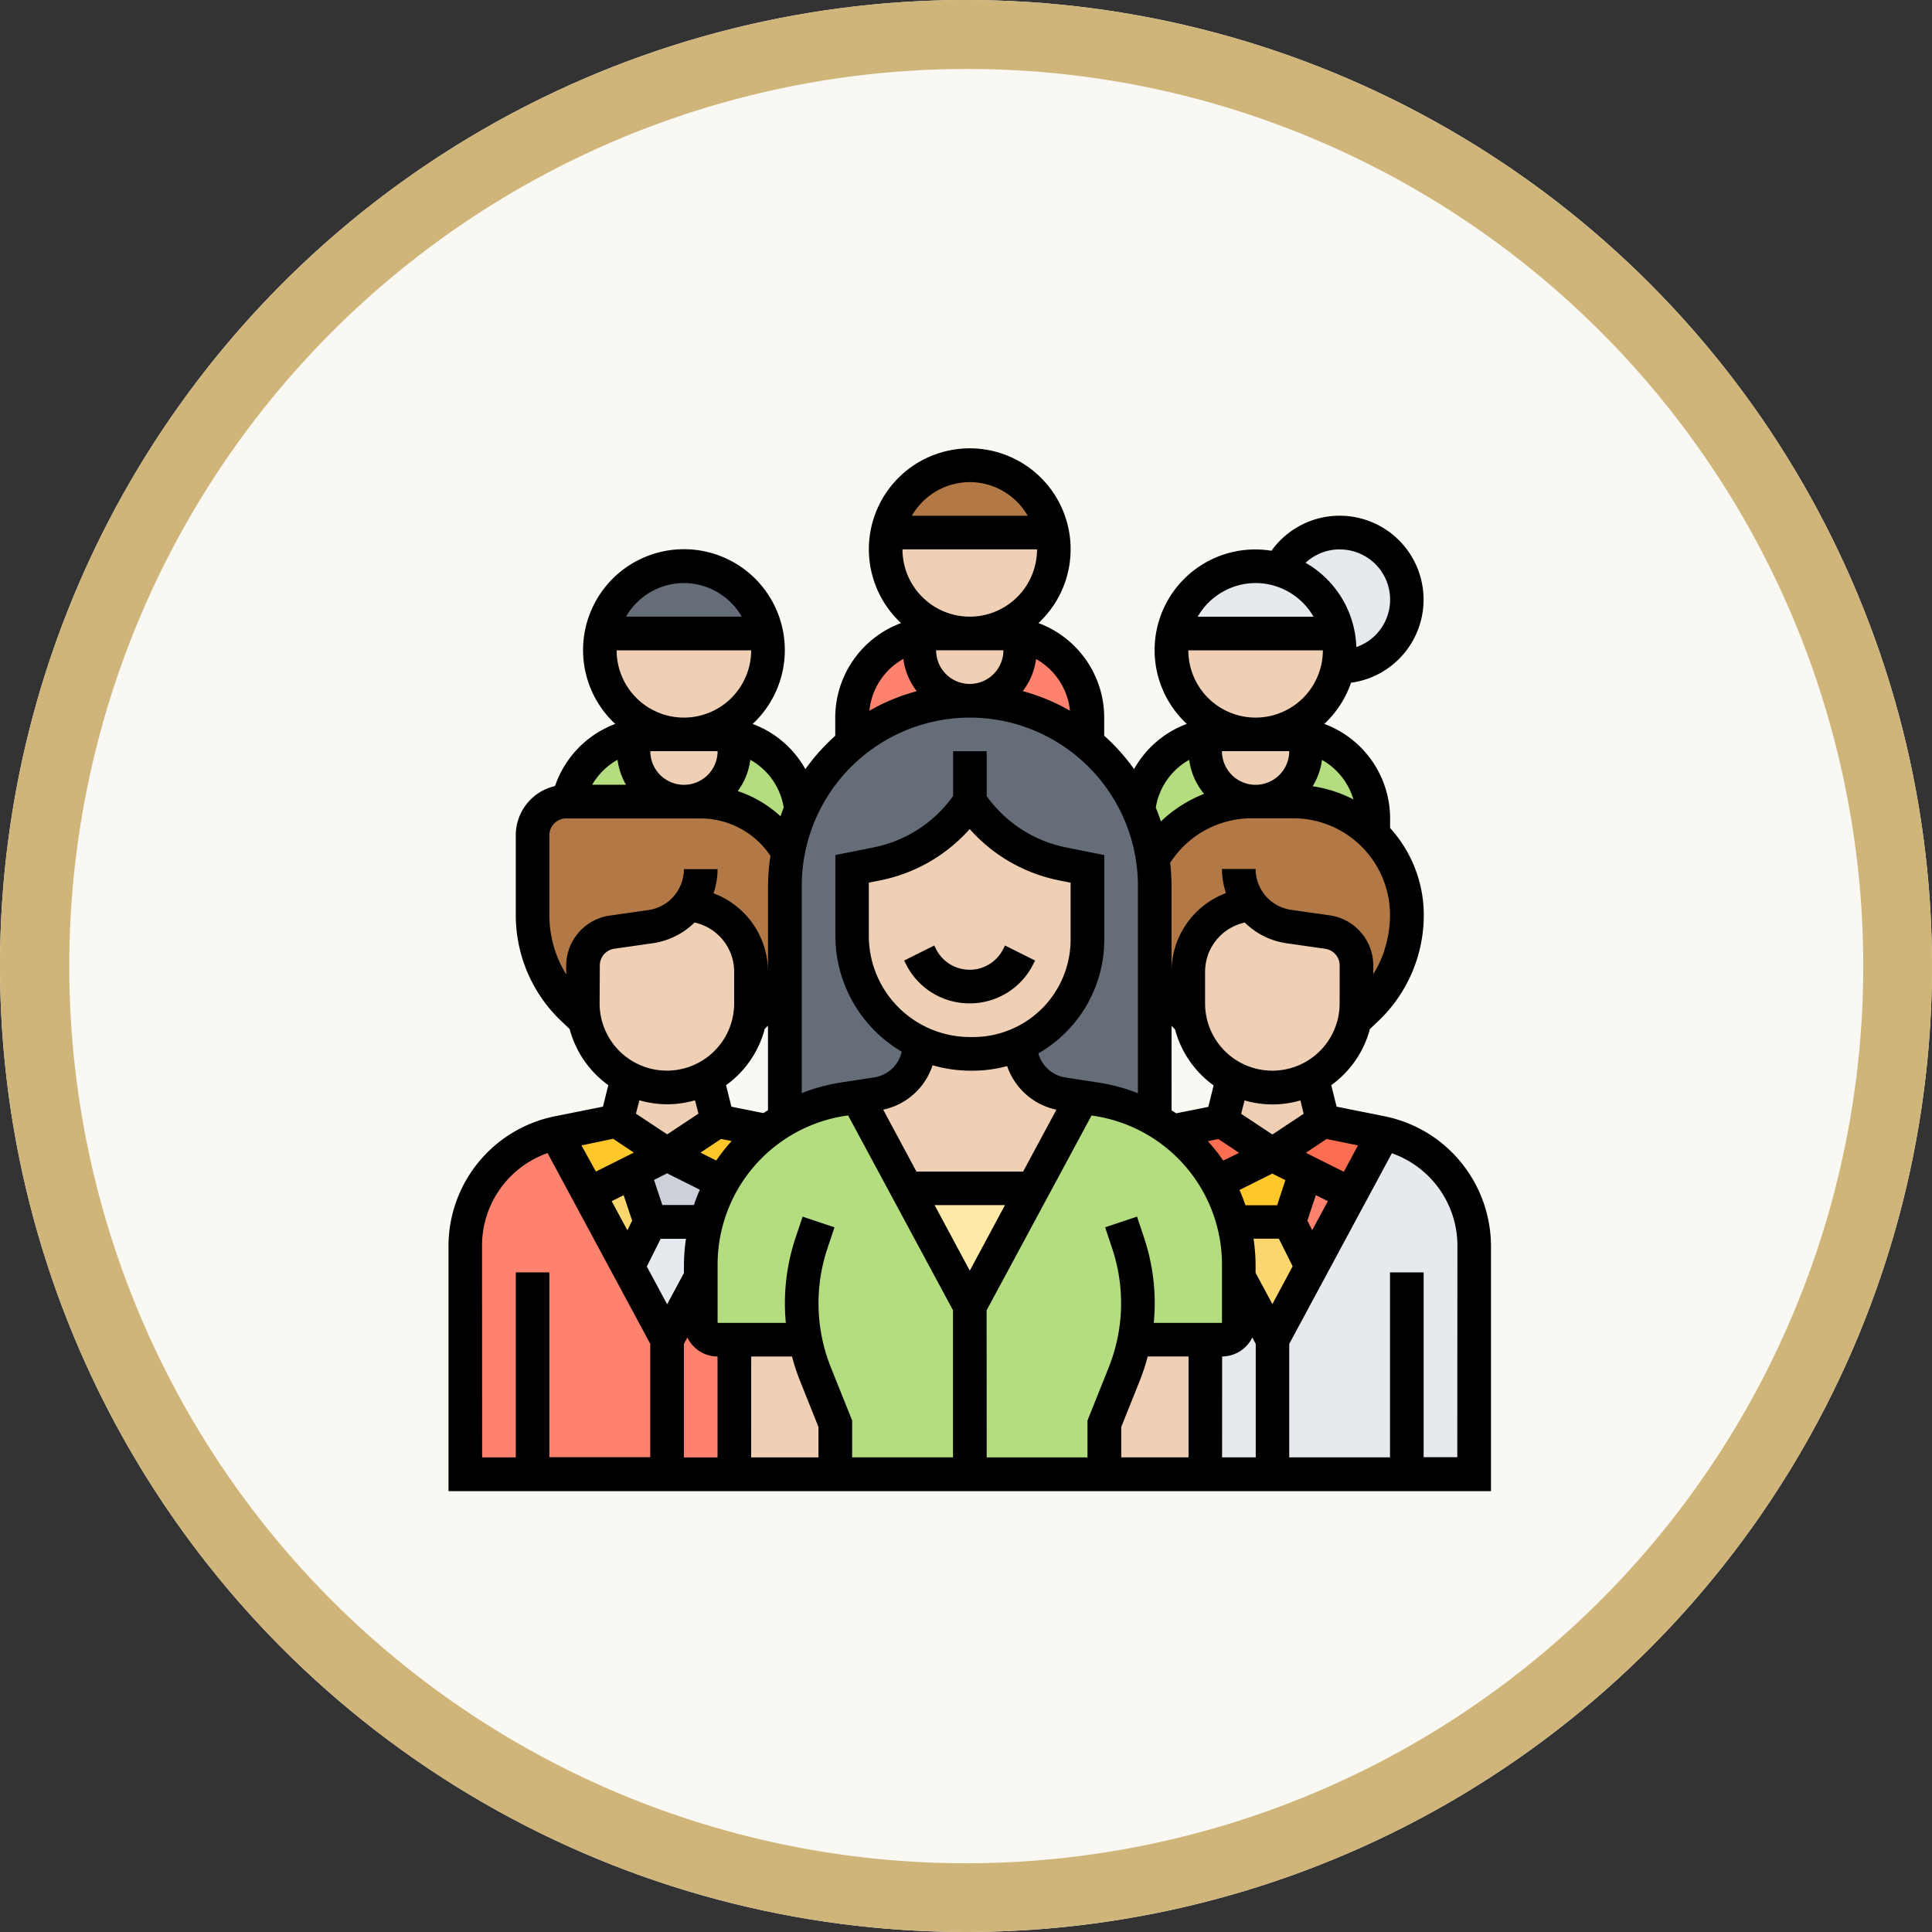 <svg xmlns="http://www.w3.org/2000/svg" width="56" height="56" viewBox="0 0 56 56">
  <rect x="0" y="0" width="56" height="56" fill="#333333" stroke="none"/>
  <g id="Grupo_1106391" data-name="Grupo 1106391" transform="translate(-180 -3969)">
    <circle id="Elipse_12294" data-name="Elipse 12294" cx="28" cy="28" r="28" transform="translate(180 3969)" fill="#faf8f2"/>
    <path id="Elipse_12294_-_Contorno" data-name="Elipse 12294 - Contorno" d="M28,2A26.007,26.007,0,0,0,17.88,51.958,26.007,26.007,0,0,0,38.12,4.042,25.835,25.835,0,0,0,28,2m0-2A28,28,0,1,1,0,28,28,28,0,0,1,28,0Z" transform="translate(180 3969)" fill="#d0b57a"/>
    <g id="humano" transform="translate(192 3981)">
      <g id="Grupo_1106389" data-name="Grupo 1106389" transform="translate(1.487 1.487)">
        <g id="Grupo_1106345" data-name="Grupo 1106345" transform="translate(3.948 2.924)">
          <path id="Trazado_902508" data-name="Trazado 902508" d="M14.876,9.95H10.1a2.437,2.437,0,0,1,4.776,0Z" transform="translate(-10.1 -8)" fill="#656d78"/>
        </g>
        <g id="Grupo_1106346" data-name="Grupo 1106346" transform="translate(12.233)">
          <path id="Trazado_902509" data-name="Trazado 902509" d="M31.876,3.95H27.1a2.437,2.437,0,0,1,4.776,0Z" transform="translate(-27.1 -2)" fill="#b27946"/>
        </g>
        <g id="Grupo_1106347" data-name="Grupo 1106347" transform="translate(20.519 2.924)">
          <path id="Trazado_902510" data-name="Trazado 902510" d="M47.18,8.1a2.44,2.44,0,0,1,1.7,1.852H44.1A2.437,2.437,0,0,1,46.488,8,2.5,2.5,0,0,1,47.18,8.1Z" transform="translate(-44.1 -8)" fill="#e6e9ed"/>
        </g>
        <g id="Grupo_1106348" data-name="Grupo 1106348" transform="translate(23.599 1.95)">
          <path id="Trazado_902511" data-name="Trazado 902511" d="M54.114,7.95A1.949,1.949,0,0,1,52.165,9.9h-.049a2.461,2.461,0,0,0,0-.975,2.44,2.44,0,0,0-1.7-1.852,1.952,1.952,0,0,1,3.694.877Z" transform="translate(-50.42 -6)" fill="#e6e9ed"/>
        </g>
        <g id="Grupo_1106349" data-name="Grupo 1106349" transform="translate(2.973 7.847)">
          <path id="Trazado_902512" data-name="Trazado 902512" d="M10,18.539A1.46,1.46,0,0,0,11.463,20H8.1A2.435,2.435,0,0,1,10,18.1Z" transform="translate(-8.1 -18.1)" fill="#b4dd7f"/>
        </g>
        <g id="Grupo_1106350" data-name="Grupo 1106350" transform="translate(6.336 7.847)">
          <path id="Trazado_902513" data-name="Trazado 902513" d="M18.4,20.23a5.175,5.175,0,0,0-.38,1.223A2.936,2.936,0,0,0,15.487,20H15a1.464,1.464,0,0,0,1.462-1.462V18.1A2.44,2.44,0,0,1,18.4,20.23Z" transform="translate(-15 -18.1)" fill="#b4dd7f"/>
        </g>
        <g id="Grupo_1106351" data-name="Grupo 1106351" transform="translate(22.907 7.847)">
          <path id="Trazado_902514" data-name="Trazado 902514" d="M52.412,20.488v.468A3.271,3.271,0,0,0,50.1,20H49a1.464,1.464,0,0,0,1.462-1.462V18.1A2.437,2.437,0,0,1,52.412,20.488Z" transform="translate(-49 -18.1)" fill="#b4dd7f"/>
        </g>
        <g id="Grupo_1106352" data-name="Grupo 1106352" transform="translate(19.51 7.847)">
          <path id="Trazado_902515" data-name="Trazado 902515" d="M45.427,20h-.122a3.28,3.28,0,0,0-2.856,1.662h0a5.274,5.274,0,0,0-.414-1.433,2.44,2.44,0,0,1,1.935-2.13v.439A1.46,1.46,0,0,0,45.427,20Z" transform="translate(-42.03 -18.1)" fill="#b4dd7f"/>
        </g>
        <g id="Grupo_1106353" data-name="Grupo 1106353" transform="translate(11.21 4.922)">
          <path id="Trazado_902516" data-name="Trazado 902516" d="M26.95,12.539A1.46,1.46,0,0,0,28.412,14,5.337,5.337,0,0,0,25,15.224v-.736A2.437,2.437,0,0,1,26.95,12.1Z" transform="translate(-25 -12.1)" fill="#ff826e"/>
        </g>
        <g id="Grupo_1106354" data-name="Grupo 1106354" transform="translate(14.621 4.922)">
          <path id="Trazado_902517" data-name="Trazado 902517" d="M35.412,14.488v.736A5.337,5.337,0,0,0,32,14a1.464,1.464,0,0,0,1.462-1.462V12.1a2.427,2.427,0,0,1,1.95,2.388Z" transform="translate(-32 -12.1)" fill="#ff826e"/>
        </g>
        <g id="Grupo_1106355" data-name="Grupo 1106355" transform="translate(0 19.363)">
          <path id="Trazado_902518" data-name="Trazado 902518" d="M5.572,43.485,6.713,45.6l1.136,2.11v3.9H2V45A3.349,3.349,0,0,1,3.34,42.32a3.3,3.3,0,0,1,1.287-.59Z" transform="translate(-2 -41.73)" fill="#ff826e"/>
        </g>
        <g id="Grupo_1106356" data-name="Grupo 1106356" transform="translate(5.849 23.535)">
          <path id="Trazado_902519" data-name="Trazado 902519" d="M15.95,52.1V56H14V52.1l.975-1.808v1.321a.489.489,0,0,0,.487.487Z" transform="translate(-14 -50.29)" fill="#ff826e"/>
        </g>
        <g id="Grupo_1106357" data-name="Grupo 1106357" transform="translate(4.713 21.932)">
          <path id="Trazado_902520" data-name="Trazado 902520" d="M12.318,47h1.623a5.08,5.08,0,0,0-.161,1.257V48.6l-.975,1.808L11.67,48.3Z" transform="translate(-11.67 -47)" fill="#e6e9ed"/>
        </g>
        <g id="Grupo_1106358" data-name="Grupo 1106358" transform="translate(4.874 19.982)">
          <path id="Trazado_902521" data-name="Trazado 902521" d="M12.975,43l1.608.8a4.716,4.716,0,0,0-.468,1.145H12.487L12,43.487Z" transform="translate(-12 -43)" fill="#ccd1d9"/>
        </g>
        <g id="Grupo_1106359" data-name="Grupo 1106359" transform="translate(3.572 20.47)">
          <path id="Trazado_902522" data-name="Trazado 902522" d="M11.119,45.462l-.648,1.3L9.33,44.648l1.3-.648Z" transform="translate(-9.33 -44)" fill="#fcd770"/>
        </g>
        <g id="Grupo_1106360" data-name="Grupo 1106360" transform="translate(5.849 19.008)">
          <path id="Trazado_902523" data-name="Trazado 902523" d="M15.462,41l1.452.292a4.773,4.773,0,0,0-1.306,1.486L14,41.975Z" transform="translate(-14 -41)" fill="#ffc729"/>
        </g>
        <g id="Grupo_1106361" data-name="Grupo 1106361" transform="translate(2.627 19.008)">
          <path id="Trazado_902524" data-name="Trazado 902524" d="M10.612,41.975l-.975.487-1.3.648L7.39,41.356a.359.359,0,0,1,.068-.019L9.149,41Z" transform="translate(-7.39 -41)" fill="#ffc729"/>
        </g>
        <g id="Grupo_1106362" data-name="Grupo 1106362" transform="translate(1.95 9.748)">
          <path id="Trazado_902525" data-name="Trazado 902525" d="M13.311,27.137a3.655,3.655,0,0,1-.677.868l-.346.331a2.3,2.3,0,0,0,.049-.487v-.916a1.954,1.954,0,0,0-1.477-1.891l-.322-.078,0,0a1.665,1.665,0,0,1-1.106.658L8.3,25.777a.979.979,0,0,0-.838.965v1.106a2.3,2.3,0,0,0,.049.487L7.165,28A3.723,3.723,0,0,1,6,25.29V22.975A.978.978,0,0,1,6.975,22h3.9A2.936,2.936,0,0,1,13.4,23.452a5.069,5.069,0,0,0-.093.984Z" transform="translate(-6 -22)" fill="#b27946"/>
        </g>
        <g id="Grupo_1106363" data-name="Grupo 1106363" transform="translate(19.924 9.748)">
          <path id="Trazado_902526" data-name="Trazado 902526" d="M48.787,26.742a.979.979,0,0,0-.838-.965l-1.126-.161a1.665,1.665,0,0,1-1.106-.658l0,0-.322.078a1.954,1.954,0,0,0-1.477,1.891v.916a2.3,2.3,0,0,0,.049.487L43.616,28a3.655,3.655,0,0,1-.677-.868v-2.7a5.09,5.09,0,0,0-.058-.775h0A3.28,3.28,0,0,1,45.741,22h1.218a3.295,3.295,0,0,1,3.29,3.29A3.723,3.723,0,0,1,49.084,28l-.346.331a2.3,2.3,0,0,0,.049-.487Z" transform="translate(-42.88 -22)" fill="#b27946"/>
        </g>
        <g id="Grupo_1106364" data-name="Grupo 1106364" transform="translate(23.394 19.363)">
          <path id="Trazado_902527" data-name="Trazado 902527" d="M53.9,51.609H50v-3.9l1.136-2.11,1.14-2.115.946-1.755A3.341,3.341,0,0,1,55.493,43.5a3.369,3.369,0,0,1,.356,1.5v6.609Z" transform="translate(-50 -41.73)" fill="#e6e9ed"/>
        </g>
        <g id="Grupo_1106365" data-name="Grupo 1106365" transform="translate(21.445 23.535)">
          <path id="Trazado_902528" data-name="Trazado 902528" d="M47.95,52.1V56H46V52.1h.487a.489.489,0,0,0,.487-.487V50.29Z" transform="translate(-46 -50.29)" fill="#e6e9ed"/>
        </g>
        <g id="Grupo_1106366" data-name="Grupo 1106366" transform="translate(22.258 21.932)">
          <path id="Trazado_902529" data-name="Trazado 902529" d="M49.293,47l.648,1.3-1.136,2.11L47.831,48.6v-.346A5.08,5.08,0,0,0,47.67,47Z" transform="translate(-47.67 -47)" fill="#fcd770"/>
        </g>
        <g id="Grupo_1106367" data-name="Grupo 1106367" transform="translate(21.786 19.982)">
          <path id="Trazado_902530" data-name="Trazado 902530" d="M49.283,43.487,48.8,44.95H47.168A4.716,4.716,0,0,0,46.7,43.8l1.608-.8Z" transform="translate(-46.7 -43)" fill="#ffc729"/>
        </g>
        <g id="Grupo_1106368" data-name="Grupo 1106368" transform="translate(23.881 20.47)">
          <path id="Trazado_902531" data-name="Trazado 902531" d="M52.789,44.648l-1.14,2.115L51,45.462,51.487,44Z" transform="translate(-51 -44)" fill="#ff826e"/>
        </g>
        <g id="Grupo_1106369" data-name="Grupo 1106369" transform="translate(23.394 19.008)">
          <path id="Trazado_902532" data-name="Trazado 902532" d="M53.222,41.356l-.946,1.755-1.3-.648L50,41.975,51.462,41l1.691.336A.359.359,0,0,1,53.222,41.356Z" transform="translate(-50 -41)" fill="#fc6e51"/>
        </g>
        <g id="Grupo_1106370" data-name="Grupo 1106370" transform="translate(20.48 19.008)">
          <path id="Trazado_902533" data-name="Trazado 902533" d="M46.935,41.975l-1.608.8a4.773,4.773,0,0,0-1.306-1.486L45.472,41Z" transform="translate(-44.02 -41)" fill="#fc6e51"/>
        </g>
        <g id="Grupo_1106371" data-name="Grupo 1106371" transform="translate(7.798 25.344)">
          <path id="Trazado_902534" data-name="Trazado 902534" d="M20.924,56.437V57.9H18V54h2.052a5.849,5.849,0,0,0,.292.984Z" transform="translate(-18 -54)" fill="#f0d0b4"/>
        </g>
        <g id="Grupo_1106372" data-name="Grupo 1106372" transform="translate(18.52 25.344)">
          <path id="Trazado_902535" data-name="Trazado 902535" d="M42.924,54v3.9H40V56.437l.58-1.452A5.849,5.849,0,0,0,40.872,54Z" transform="translate(-40 -54)" fill="#f0d0b4"/>
        </g>
        <g id="Grupo_1106373" data-name="Grupo 1106373" transform="translate(6.823 18.311)">
          <path id="Trazado_902536" data-name="Trazado 902536" d="M19.027,46.6H16.487A.489.489,0,0,1,16,46.115V44.449a5.08,5.08,0,0,1,.161-1.257h0a4.716,4.716,0,0,1,.468-1.145,4.773,4.773,0,0,1,1.306-1.486,3.408,3.408,0,0,1,.5-.327,4.9,4.9,0,0,1,1.691-.6l.4-.063,1.423,2.646L23.8,45.628V50.5H19.9V49.04l-.58-1.452a5.849,5.849,0,0,1-.292-.984Z" transform="translate(-16 -39.57)" fill="#b4dd7f"/>
        </g>
        <g id="Grupo_1106374" data-name="Grupo 1106374" transform="translate(14.621 18.311)">
          <path id="Trazado_902537" data-name="Trazado 902537" d="M36.771,46.6a5.849,5.849,0,0,1-.292.985L35.9,49.04V50.5H32V45.628l1.837-3.412,1.423-2.646.4.063a4.9,4.9,0,0,1,1.691.6,3.408,3.408,0,0,1,.5.327,4.773,4.773,0,0,1,1.306,1.486,4.716,4.716,0,0,1,.468,1.145h0a5.08,5.08,0,0,1,.161,1.257v1.667a.489.489,0,0,1-.487.487H36.771Z" transform="translate(-32 -39.57)" fill="#b4dd7f"/>
        </g>
        <g id="Grupo_1106375" data-name="Grupo 1106375" transform="translate(12.784 20.957)">
          <path id="Trazado_902538" data-name="Trazado 902538" d="M31.9,45l-1.837,3.412L28.23,45Z" transform="translate(-28.23 -45)" fill="#ffeaa7"/>
        </g>
        <g id="Grupo_1106376" data-name="Grupo 1106376" transform="translate(9.26 6.823)">
          <path id="Trazado_902539" data-name="Trazado 902539" d="M26.361,18.924a4.255,4.255,0,0,1-2.7,1.808l-.712.141v1.95A3.413,3.413,0,0,0,24.9,25.9v.054A1.458,1.458,0,0,1,23.661,27.4l-.56.088-.4.063a4.9,4.9,0,0,0-1.691.6l0,0V21.361a5.069,5.069,0,0,1,.093-.984,5.175,5.175,0,0,1,.38-1.223,5.367,5.367,0,0,1,8.3-1.93,5.072,5.072,0,0,1,.38.346,5.36,5.36,0,0,1,1.1,1.584,5.274,5.274,0,0,1,.414,1.433,5.089,5.089,0,0,1,.058.775v6.784l0,0a4.9,4.9,0,0,0-1.691-.6l-.4-.063-.56-.088a1.458,1.458,0,0,1-1.238-1.443v-.015a3.313,3.313,0,0,0,1.95-3.017V20.874l-.712-.141a4.272,4.272,0,0,1-2.7-1.808Z" transform="translate(-21 -16)" fill="#656d78"/>
        </g>
        <g id="Grupo_1106377" data-name="Grupo 1106377" transform="translate(4.874 7.798)">
          <path id="Trazado_902540" data-name="Trazado 902540" d="M14.924,18.049v.439a1.462,1.462,0,0,1-2.924,0v-.439A2.3,2.3,0,0,1,12.487,18h1.95A2.3,2.3,0,0,1,14.924,18.049Z" transform="translate(-12 -18)" fill="#f0d0b4"/>
        </g>
        <g id="Grupo_1106378" data-name="Grupo 1106378" transform="translate(3.899 4.874)">
          <path id="Trazado_902541" data-name="Trazado 902541" d="M14.825,12a2.3,2.3,0,0,1,.049.487,2.437,2.437,0,0,1-4.874,0A2.3,2.3,0,0,1,10.049,12Z" transform="translate(-10 -12)" fill="#f0d0b4"/>
        </g>
        <g id="Grupo_1106379" data-name="Grupo 1106379" transform="translate(13.159 4.874)">
          <path id="Trazado_902542" data-name="Trazado 902542" d="M31.924,12.049v.439a1.462,1.462,0,0,1-2.924,0v-.439A2.3,2.3,0,0,1,29.487,12h1.949A2.3,2.3,0,0,1,31.924,12.049Z" transform="translate(-29 -12)" fill="#f0d0b4"/>
        </g>
        <g id="Grupo_1106380" data-name="Grupo 1106380" transform="translate(12.184 1.95)">
          <path id="Trazado_902543" data-name="Trazado 902543" d="M31.825,6a2.3,2.3,0,0,1,.049.487,2.437,2.437,0,0,1-4.874,0A2.3,2.3,0,0,1,27.049,6Z" transform="translate(-27 -6)" fill="#f0d0b4"/>
        </g>
        <g id="Grupo_1106381" data-name="Grupo 1106381" transform="translate(21.445 7.798)">
          <path id="Trazado_902544" data-name="Trazado 902544" d="M48.924,18.049v.439a1.462,1.462,0,0,1-2.924,0v-.439A2.3,2.3,0,0,1,46.487,18h1.95A2.3,2.3,0,0,1,48.924,18.049Z" transform="translate(-46 -18)" fill="#f0d0b4"/>
        </g>
        <g id="Grupo_1106382" data-name="Grupo 1106382" transform="translate(20.47 4.874)">
          <path id="Trazado_902545" data-name="Trazado 902545" d="M48.825,12.975A2.437,2.437,0,0,1,44,12.487,2.3,2.3,0,0,1,44.049,12h4.776a2.461,2.461,0,0,1,0,.975Z" transform="translate(-44 -12)" fill="#f0d0b4"/>
        </g>
        <g id="Grupo_1106383" data-name="Grupo 1106383" transform="translate(21.932 17.745)">
          <path id="Trazado_902546" data-name="Trazado 902546" d="M48.462,38.7a2.391,2.391,0,0,0,1.145-.288l.317,1.262-1.462.975L47,39.672l.317-1.262Z" transform="translate(-47 -38.41)" fill="#f0d0b4"/>
        </g>
        <g id="Grupo_1106384" data-name="Grupo 1106384" transform="translate(20.957 12.706)">
          <path id="Trazado_902547" data-name="Trazado 902547" d="M46.8,28.07a1.665,1.665,0,0,0,1.106.658l1.126.161a.979.979,0,0,1,.838.965V30.96a2.3,2.3,0,0,1-.049.487,2.428,2.428,0,0,1-1.243,1.662,2.391,2.391,0,0,1-1.145.288l-1.145-.288a2.367,2.367,0,0,1-.58-.424,2.459,2.459,0,0,1-.663-1.238A2.3,2.3,0,0,1,45,30.96v-.916a1.954,1.954,0,0,1,1.477-1.891l.322-.078Z" transform="translate(-45 -28.07)" fill="#f0d0b4"/>
        </g>
        <g id="Grupo_1106385" data-name="Grupo 1106385" transform="translate(4.386 17.745)">
          <path id="Trazado_902548" data-name="Trazado 902548" d="M13.924,39.672l-1.462.975L11,39.672l.317-1.262a2.391,2.391,0,0,0,1.145.288l1.145-.288Z" transform="translate(-11 -38.41)" fill="#f0d0b4"/>
        </g>
        <g id="Grupo_1106386" data-name="Grupo 1106386" transform="translate(3.412 12.706)">
          <path id="Trazado_902549" data-name="Trazado 902549" d="M12.4,28.153a1.954,1.954,0,0,1,1.477,1.891v.916a2.3,2.3,0,0,1-.049.487,2.459,2.459,0,0,1-.663,1.238,2.367,2.367,0,0,1-.58.424l-1.145.288a2.391,2.391,0,0,1-1.145-.288,2.428,2.428,0,0,1-1.243-1.662A2.3,2.3,0,0,1,9,30.96V29.854a.979.979,0,0,1,.838-.965l1.126-.161a1.665,1.665,0,0,0,1.106-.658l0,0Z" transform="translate(-9 -28.07)" fill="#f0d0b4"/>
        </g>
        <g id="Grupo_1106387" data-name="Grupo 1106387" transform="translate(11.361 16.727)">
          <path id="Trazado_902550" data-name="Trazado 902550" d="M31.831,37.9,30.408,40.55H26.733L25.31,37.9l.56-.088a1.458,1.458,0,0,0,1.238-1.443V36.32a3.4,3.4,0,0,0,1.477.331h.088a3.258,3.258,0,0,0,1.36-.292v.015a1.458,1.458,0,0,0,1.238,1.443Z" transform="translate(-25.31 -36.32)" fill="#f0d0b4"/>
        </g>
        <g id="Grupo_1106388" data-name="Grupo 1106388" transform="translate(11.21 9.748)">
          <path id="Trazado_902551" data-name="Trazado 902551" d="M31.823,23.95V26a3.313,3.313,0,0,1-1.95,3.017,3.258,3.258,0,0,1-1.36.292h-.088A3.418,3.418,0,0,1,25,25.9v-1.95l.712-.141A4.255,4.255,0,0,0,28.412,22a4.272,4.272,0,0,0,2.7,1.808Z" transform="translate(-25 -22)" fill="#f0d0b4"/>
        </g>
      </g>
      <g id="Grupo_1106390" data-name="Grupo 1106390" transform="translate(1 1)">
        <path id="Trazado_902552" data-name="Trazado 902552" d="M29.682,21.049a3.871,3.871,0,0,0-1.551-.694l-1.389-.278-.155-.623a2.929,2.929,0,0,0,1.12-1.626l.248-.236a4.234,4.234,0,0,0,1.314-3.067A3.758,3.758,0,0,0,28.293,12v-.279a2.926,2.926,0,0,0-1.908-2.738A2.929,2.929,0,0,0,27.16,7.79a2.432,2.432,0,1,0-2.306-3.826A2.918,2.918,0,0,0,22.4,8.983a2.907,2.907,0,0,0-1.528,1.31,5.9,5.9,0,0,0-.866-.968V8.8A2.926,2.926,0,0,0,18.1,6.06a2.924,2.924,0,1,0-3.983,0A2.926,2.926,0,0,0,12.21,8.8v.527a5.9,5.9,0,0,0-.866.967,2.91,2.91,0,0,0-1.528-1.31,2.924,2.924,0,1,0-3.983,0,2.931,2.931,0,0,0-1.745,1.8A1.463,1.463,0,0,0,2.95,12.21v2.316a4.236,4.236,0,0,0,1.314,3.066l.248.236a2.931,2.931,0,0,0,1.12,1.626l-.155.623-1.389.278A3.841,3.841,0,0,0,1,24.121v7.1H31.217v-7.1a3.86,3.86,0,0,0-1.536-3.072ZM10.16,17.829l.1-.1V20.18c-.044.028-.089.055-.132.084L9.2,20.078l-.155-.623a2.931,2.931,0,0,0,1.12-1.626ZM8.9,21.013l.307.061a5.234,5.234,0,0,0-.446.564l-.456-.228ZM7.2,22.932,6.957,22.2l.379-.19.951.475q-.1.216-.173.442H7.2Zm-1.123-.288.246.737-.139.279-.454-.843ZM7.15,23.907h.733a5.489,5.489,0,0,0-.059.77V24.9l-.487.905L6.748,24.71Zm.674,3.047.1-.187a.973.973,0,0,0,.874.552v2.924H7.823Zm1.95.365h1.183a6.039,6.039,0,0,0,.22.676l.547,1.367v.881H9.773Zm2.308.314a5.01,5.01,0,0,1-.1-3.442l.206-.617-.924-.309-.206.617a5.987,5.987,0,0,0-.307,1.892q0,.287.027.571H8.8V24.676a4.363,4.363,0,0,1,3.72-4.336l.062-.01,3.041,5.648v4.264H12.7V29.174Zm4.028-15.6a4.694,4.694,0,0,0,2.6,1.488l.322.064v1.652a2.826,2.826,0,0,1-2.822,2.822h-.086a2.936,2.936,0,0,1-2.941-2.925V13.584l.322-.064a4.694,4.694,0,0,0,2.6-1.488Zm-1.077,6.844a3.93,3.93,0,0,0,1.093.157h.086a3.791,3.791,0,0,0,.981-.133,1.929,1.929,0,0,0,1.428,1.264l-.965,1.793H14.563L13.6,20.164A1.927,1.927,0,0,0,15.032,18.875Zm1.077,5.953-1.021-1.9H17.13Zm.487,1.151,3.042-5.648.062.01a4.363,4.363,0,0,1,3.719,4.335v1.667H21.443q.026-.284.027-.571a5.974,5.974,0,0,0-.307-1.892l-.206-.617-.924.309.205.616a5.007,5.007,0,0,1-.1,3.443l-.617,1.542v1.068H16.6Zm5.361-8.246.1.1a2.931,2.931,0,0,0,1.12,1.626l-.155.623-.932.186c-.043-.03-.088-.056-.132-.084Zm3.06,5.2H24.1q-.077-.226-.173-.442l.951-.476.379.19Zm-1.562-1.294a5.357,5.357,0,0,0-.446-.564l.307-.061.6.4ZM20.5,29.361l.547-1.367a5.909,5.909,0,0,0,.22-.676h1.183v2.924H20.5Zm2.924-2.043a.973.973,0,0,0,.874-.552l.1.187v3.289h-.975ZM24.881,25.8l-.487-.905v-.221a5.416,5.416,0,0,0-.059-.77h.733l.4.8Zm1.153-2.142-.139-.279.246-.737.348.174ZM27.362,21.2l-.411.764-1.1-.55.6-.4Zm-1.575-.916-.906.6-.906-.6.1-.388a2.868,2.868,0,0,0,1.618,0Zm1.043-3.2a1.95,1.95,0,1,1-3.9,0v-.915A1.46,1.46,0,0,1,24.04,14.75l.04-.01a2.161,2.161,0,0,0,1.205.6l1.127.161a.489.489,0,0,1,.419.482Zm1.295-1.526a3.258,3.258,0,0,1-.32.678v-.256a1.469,1.469,0,0,0-1.255-1.447l-1.127-.161a1.2,1.2,0,0,1-1.029-1.186h-.975a2.153,2.153,0,0,0,.118.7,2.433,2.433,0,0,0-1.58,2.281v-2.5a5.839,5.839,0,0,0-.039-.656,2.809,2.809,0,0,1,2.355-1.293H25.49a2.807,2.807,0,0,1,2.8,2.8,3.249,3.249,0,0,1-.167,1.031ZM25.369,9.773a.975.975,0,1,1-1.95,0Zm1.862,1.4a3.746,3.746,0,0,0-1.183-.383,1.928,1.928,0,0,0,.27-.764A1.945,1.945,0,0,1,27.231,11.176ZM24.394,8.8a1.951,1.951,0,0,1-1.95-1.95h3.9A1.951,1.951,0,0,1,24.394,8.8Zm2.437-4.874a1.455,1.455,0,0,1,.483,2.83,2.923,2.923,0,0,0-1.471-2.443A1.454,1.454,0,0,1,26.831,3.924ZM24.394,4.9a1.943,1.943,0,0,1,1.679.975H22.716A1.942,1.942,0,0,1,24.394,4.9ZM22.47,10.024a1.93,1.93,0,0,0,.431.987,3.8,3.8,0,0,0-1.252.8c-.046-.136-.093-.272-.148-.4a1.936,1.936,0,0,1,.969-1.386ZM19.013,8.6a5.813,5.813,0,0,0-1.369-.568,1.926,1.926,0,0,0,.387-.929A1.94,1.94,0,0,1,19.013,8.6ZM15.134,6.849h1.95a.975.975,0,0,1-1.95,0Zm.975-.975a1.951,1.951,0,0,1-1.95-1.95h3.9A1.951,1.951,0,0,1,16.109,5.874Zm0-3.9a1.943,1.943,0,0,1,1.679.975H14.431A1.942,1.942,0,0,1,16.109,1.975ZM14.185,7.105a1.926,1.926,0,0,0,.387.929A5.813,5.813,0,0,0,13.2,8.6a1.941,1.941,0,0,1,.981-1.5ZM16.109,8.8a4.879,4.879,0,0,1,4.874,4.874v6.013a5.432,5.432,0,0,0-1.134-.307l-.964-.148a.967.967,0,0,1-.788-.7,3.8,3.8,0,0,0,1.911-3.291V12.785L18.9,12.563A3.722,3.722,0,0,1,16.6,11.075v-1.3h-.975v1.3a3.725,3.725,0,0,1-2.306,1.488l-1.105.221v2.348a3.9,3.9,0,0,0,1.923,3.351.967.967,0,0,1-.8.746l-.964.148a5.432,5.432,0,0,0-1.134.307V13.672A4.879,4.879,0,0,1,16.109,8.8ZM10.716,11.41c-.035.082-.061.167-.092.251a3.429,3.429,0,0,0-1.24-.731,1.928,1.928,0,0,0,.364-.906,1.933,1.933,0,0,1,.969,1.386ZM6.849,9.773H8.8a.975.975,0,1,1-1.95,0ZM7.823,8.8a1.951,1.951,0,0,1-1.95-1.95h3.9A1.951,1.951,0,0,1,7.823,8.8Zm0-3.9A1.943,1.943,0,0,1,9.5,5.874H6.145A1.942,1.942,0,0,1,7.823,4.9ZM5.9,10.022a1.925,1.925,0,0,0,.246.725H5.164A1.956,1.956,0,0,1,5.9,10.022ZM4.091,15.556a3.243,3.243,0,0,1-.167-1.031V12.21a.488.488,0,0,1,.487-.487h3.9a2.445,2.445,0,0,1,2.021,1.084,5.892,5.892,0,0,0-.071.866v2.5a2.433,2.433,0,0,0-1.58-2.281,2.153,2.153,0,0,0,.118-.7H7.823a1.2,1.2,0,0,1-1.029,1.187l-1.127.161a1.468,1.468,0,0,0-1.255,1.447v.256a3.262,3.262,0,0,1-.32-.679Zm1.295.423A.49.49,0,0,1,5.8,15.5l1.127-.161a2.166,2.166,0,0,0,1.205-.6l.04.01a1.461,1.461,0,0,1,1.108,1.419v.915a1.95,1.95,0,1,1-3.9,0Zm1.95,4.029a2.9,2.9,0,0,0,.809-.116l.1.388-.906.6-.906-.6.1-.388A2.9,2.9,0,0,0,7.336,20.008Zm-1.564,1,.6.4-1.1.55L4.855,21.2Zm-3.8,3.108a2.844,2.844,0,0,1,1.9-2.693l2.975,5.526v3.288H3.924V24.881H2.95v5.361H1.975Zm28.268,6.122h-.975V24.881h-.975v5.361H25.369V26.954l2.975-5.526a2.842,2.842,0,0,1,1.9,2.692Z" transform="translate(-1 -1)"/>
        <path id="Trazado_902553" data-name="Trazado 902553" d="M30,32.232a2.053,2.053,0,0,0,1.847-1.141l.051-.1-.872-.436-.051.1a1.09,1.09,0,0,1-1.95,0l-.051-.1-.872.436.051.1A2.053,2.053,0,0,0,30,32.232Z" transform="translate(-14.895 -16.149)"/>
      </g>
    </g>
  </g>
</svg>
